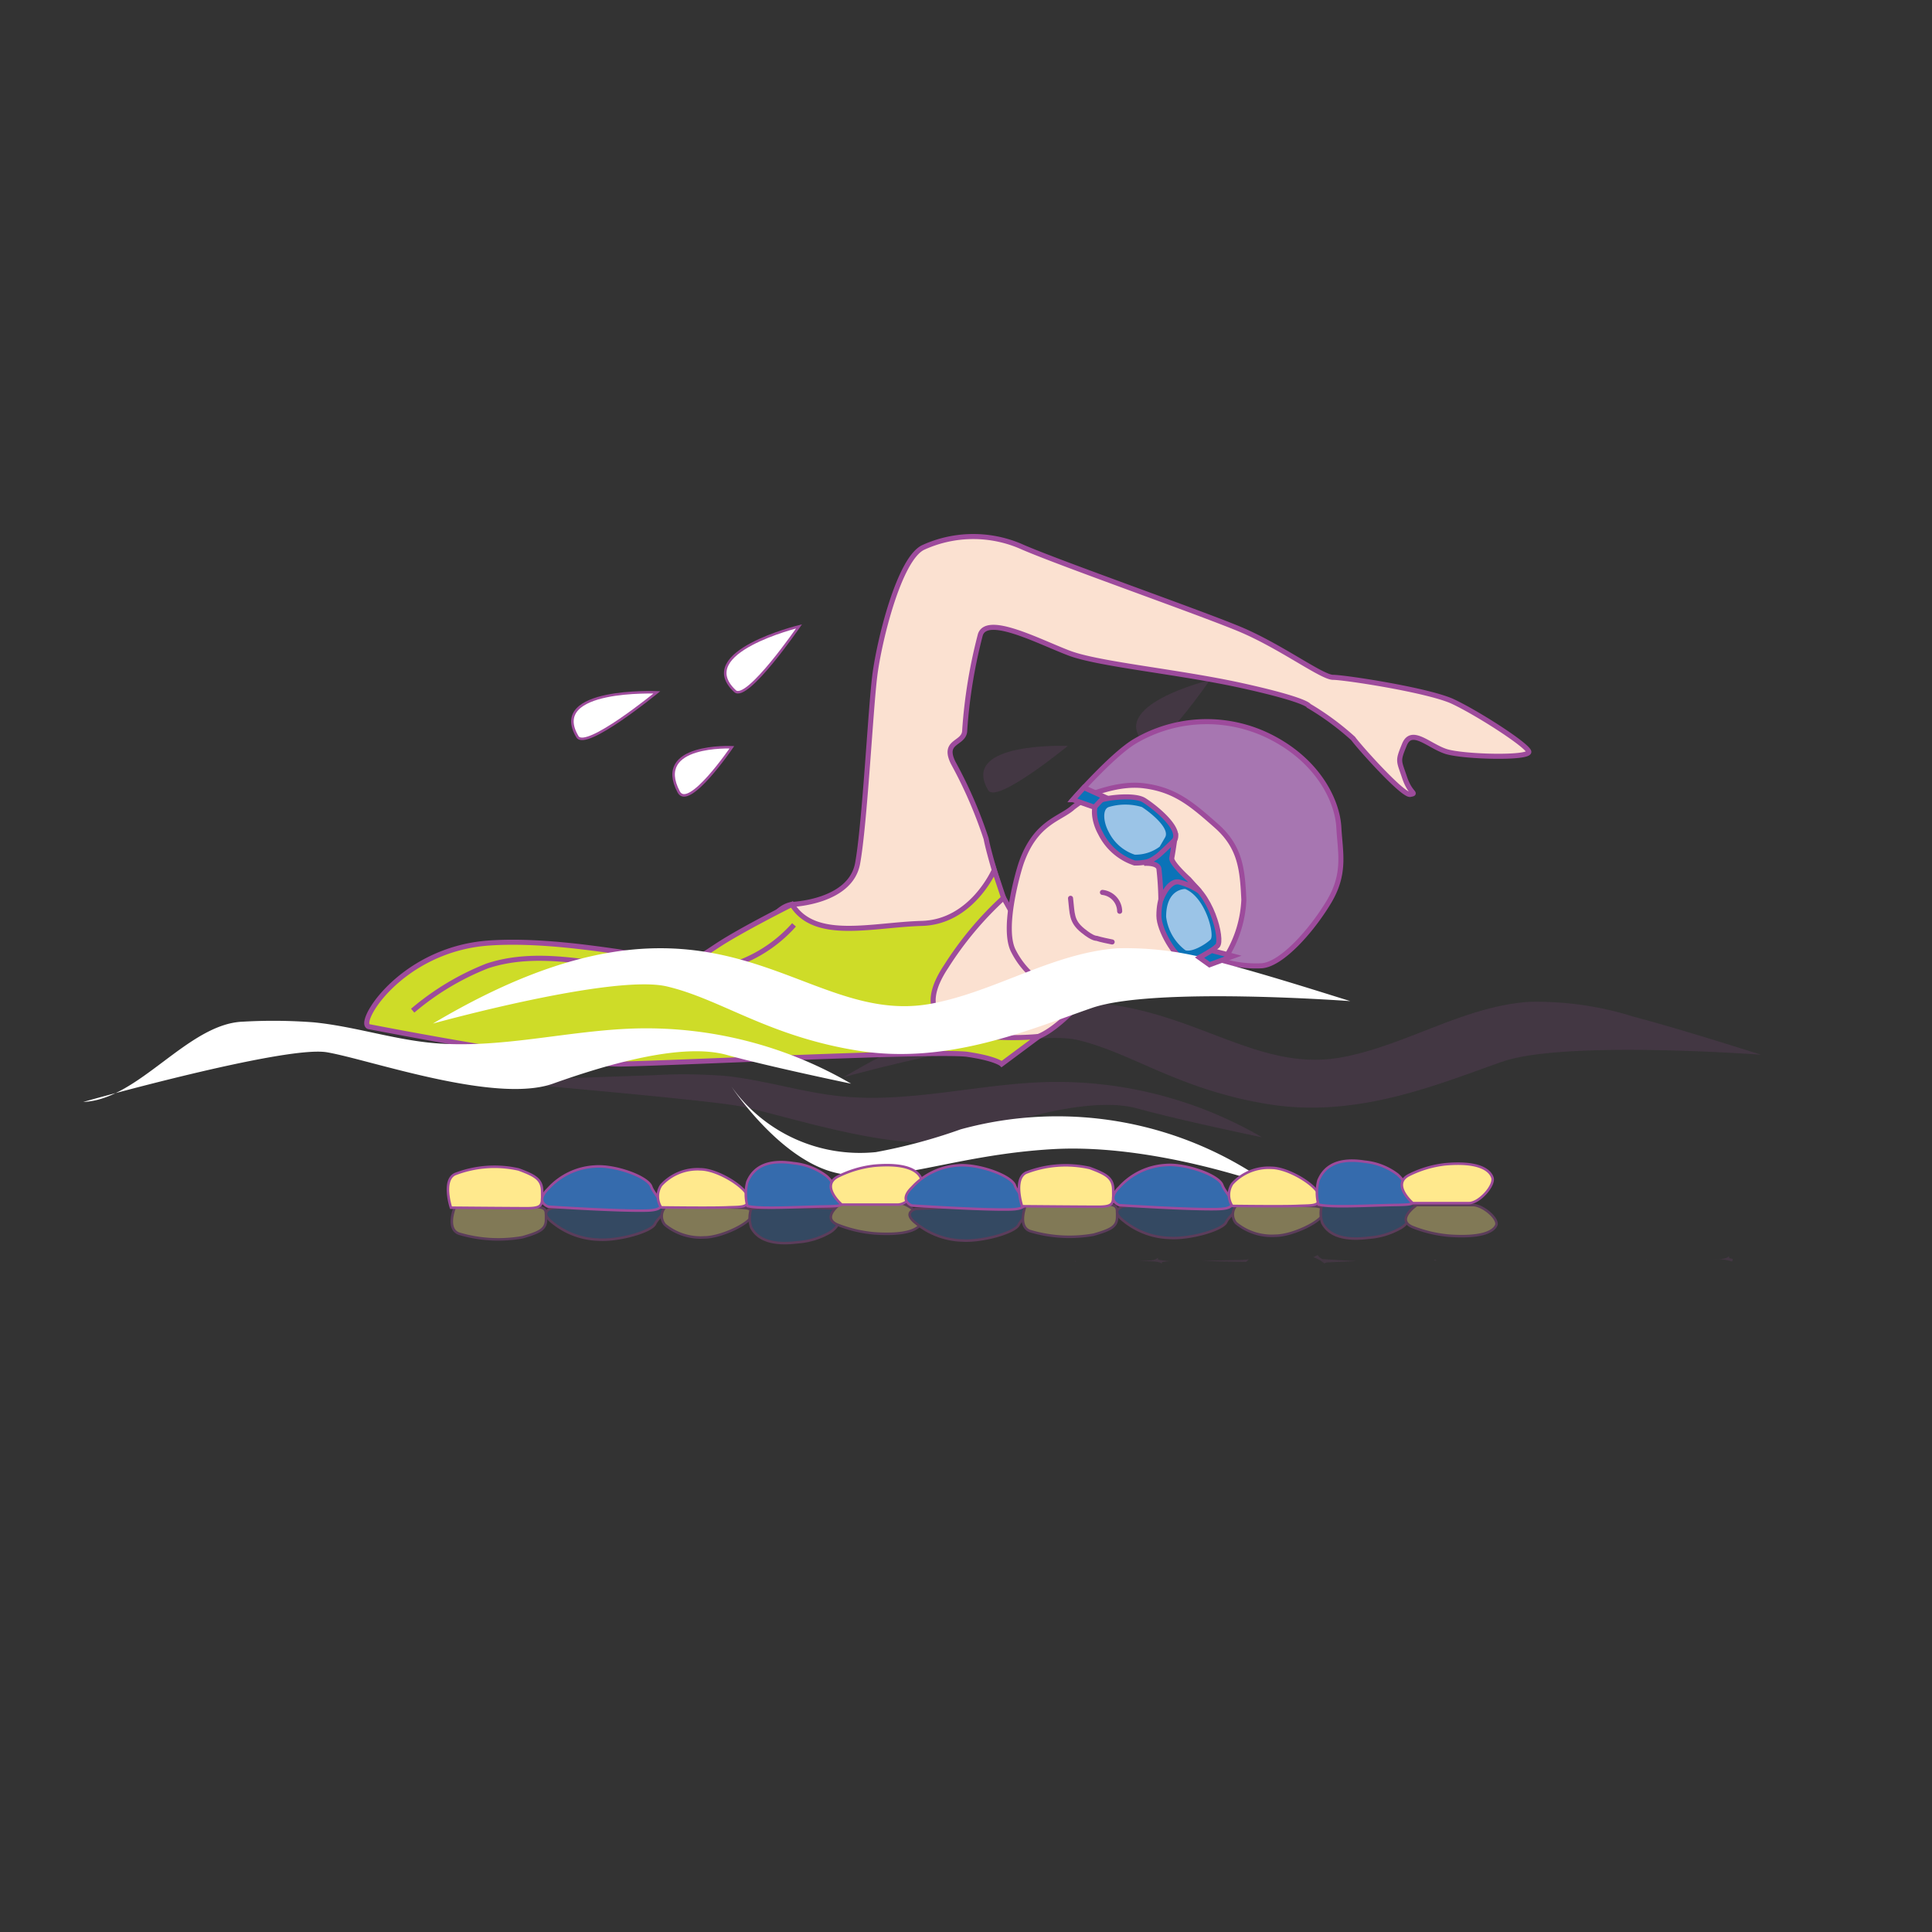 <svg id="word" xmlns="http://www.w3.org/2000/svg" viewBox="0 0 160 160"><rect x="0" y="0" width="160" height="160" fill="#333333" stroke="none"/><defs><style>.cls-1{opacity:0.16;}.cls-2{fill:#9c4c9c;}.cls-3{fill:#fbe1d1;}.cls-10,.cls-11,.cls-13,.cls-14,.cls-3,.cls-4,.cls-5,.cls-6,.cls-7{stroke:#9d4b9c;}.cls-10,.cls-11,.cls-13,.cls-14,.cls-3,.cls-4,.cls-6,.cls-7{stroke-miterlimit:10;}.cls-11,.cls-3,.cls-4,.cls-5,.cls-6,.cls-7{stroke-width:0.419px;}.cls-4{fill:#a776b1;}.cls-5{fill:#0b73b8;}.cls-6{fill:#cedc28;}.cls-11,.cls-7{fill:none;}.cls-10,.cls-8{fill:#fff;}.cls-9{fill:#9bc4e7;}.cls-10,.cls-13,.cls-14{stroke-width:0.21px;}.cls-11{stroke-linecap:round;}.cls-12{opacity:0.38;}.cls-13{fill:#ffe98d;}.cls-14{fill:#356bad;}</style></defs><g class="cls-1"><path class="cls-2" d="M126.6,82.971c-5.355.368-10.113,3.57-15.385,4.575-11.21,2.139-17.571-12.478-41.34,1.662,0,0,14.9-4.139,19.394-3.075s8.4,4.139,15.846,5.322,14.191-1.762,19.335-3.542,21.4-.565,21.4-.565c-3.515-1.1-7.031-2.207-10.59-3.158A26.74,26.74,0,0,0,126.6,82.971Z"/><path class="cls-2" d="M79.819,94.185c4.769-1.7,10.761-3.385,14.387-2.383s10.307,2.383,10.307,2.383a33.7,33.7,0,0,0-17.8-4.574c-5.711.15-11.384,1.76-17.068,1.181C66.4,90.462,63.253,89.423,60,89.1a43.947,43.947,0,0,0-5.852-.056l-13.743.481S57.627,90.99,61.1,91.582,75.049,95.882,79.819,94.185Z"/><path class="cls-2" d="M100.2,56.315s-8.759,2.137-5.3,5.36C95.885,62.593,100.2,56.315,100.2,56.315Z"/><path class="cls-2" d="M94.637,66.324s-6.51-.311-4.407,3.691C91.057,71.59,94.637,66.324,94.637,66.324Z"/><path class="cls-2" d="M88.426,61.777s-9.008-.386-6.58,3.674C82.537,66.606,88.426,61.777,88.426,61.777Z"/><path class="cls-2" d="M109.112,103.934a.88.88,0,0,0,.442.343s1.229.08,2.776.161c-1.392.059-2.456.113-2.456.113a1.145,1.145,0,0,0-.2.077,2.8,2.8,0,0,0-.912-.515A2.011,2.011,0,0,0,109.112,103.934Zm-20.112.5h.1l-.04.056A.314.314,0,0,0,89,104.432Zm7.24.087s-.016.052-.036.129c-.234-.217-.81-.185-1.688-.217l-.215-.006c.817-.032,1.359-.007,1.583-.271.02.1.036.164.036.164a5.921,5.921,0,0,0,1.088.12A5.889,5.889,0,0,0,96.24,104.519Zm6.367-.025c-.927-.01-2.039-.047-3.09-.067.954-.027,1.937-.066,2.769-.078a8.808,8.808,0,0,0,1.14-.059,2.957,2.957,0,0,0-.221.216C103.037,104.5,102.843,104.5,102.607,104.494Zm16.309-.091c-.043-.013-.1-.024-.15-.036a.319.319,0,0,0,.031-.033h.142Zm17.4-.093h.065l-.027.038A.345.345,0,0,0,136.316,104.31Zm5.556-.017c.665-.02,1.11-.028,1.308-.261.02.1.035.164.035.164.084.021.184.038.291.054-.015.057-.033.13-.051.224A3.9,3.9,0,0,0,141.872,104.293Z"/></g><path class="cls-3" d="M65.585,74.9s4.848-.17,5.439-3.4,1.065-12.686,1.419-15.524,2.011-9.7,4.021-10.643a9.979,9.979,0,0,1,8.278,0c3.311,1.419,14.427,5.321,17.856,6.74s6.859,4.021,7.805,4.021,7.923,1.064,9.933,2.01,6.031,3.524,6.268,4.127-5.44.462-6.859,0-2.838-2-3.429-.579-.473,1.3,0,2.72,1.064,1.3.473,1.419-4.139-3.829-4.73-4.634a22.642,22.642,0,0,0-3.666-2.7s-.118-.473-5.44-1.655-11.944-1.774-14.427-2.72-6.74-3.193-7.332-1.538a42.406,42.406,0,0,0-1.3,7.923c0,1.183-1.893.828-.947,2.72a37.1,37.1,0,0,1,2.72,6.268c.237,1.3,1.288,4.612,1.288,4.612s3.324,6.017,3.679,5.965a33.618,33.618,0,0,1,4,1.7s-3.414,4.282-5.424,4.282-6.326,1.235-8.4-3.429c-1.088-2.451-13.126-4.73-13.6-4.73S63.959,75.136,65.585,74.9Z"/><path class="cls-3" d="M93.966,64.254a16.424,16.424,0,0,0-5.085,2.6c-1.084.994-3.126,1.209-4.316,4.645-.219.632-1.6,5.334-.651,7.226a6.841,6.841,0,0,0,6.054,3.792,23.6,23.6,0,0,0,9.437-2.3c2.129-1.183,6.268-.355,6.859-4.021s.355-9.7-2.365-10.643S97.1,63.191,93.966,64.254Z"/><path class="cls-4" d="M88.855,66.226s3.272-3.75,5.15-4.85a11.714,11.714,0,0,1,11.471-.219c3.784,2.022,5.282,5.225,5.4,7.354s.591,3.823-.828,6.188-3.9,5.164-5.558,5.282A9.485,9.485,0,0,1,101.3,79.6a9.693,9.693,0,0,0,1.711-5.081c-.118-2.484-.272-4.357-2.282-6.131s-3.406-2.986-5.988-3.311S89.565,66.226,88.855,66.226Z"/><path class="cls-5" d="M96.686,70.6a4.41,4.41,0,0,1-2.72.872,4.867,4.867,0,0,1-2.838-2.483c-.592-1.065-.71-2.484,0-2.72s2.853-.473,3.614,0,3.126,2.291,2.535,3.311Z"/><path class="cls-6" d="M65.585,74.9s-4.021,2.011-6.031,3.312-1.892,1.5-4.967,1.1-9.065-1.56-14.068-1.217c-7.391.507-11.1,6.8-9.937,6.933,0,0,16.2,3.177,20.931,3.089s26.252-1.153,28.617-.8,2.825.8,2.825.8l3.067-2.282s-12.4,1.311-7.666-5.795a28.135,28.135,0,0,1,4.755-5.684l-.77-2.3s-1.854,4.3-5.993,4.416S67.477,77.971,65.585,74.9Z"/><path class="cls-5" d="M98.065,72.815s-2.089-.087-2.089,3.027c0,1.183,1.344,3.419,2.113,3.656s2.262-.7,2.736-1.172S100.312,73.761,98.065,72.815Z"/><path class="cls-7" d="M65.758,76.592a11.558,11.558,0,0,1-5.483,3.447c-6.446,1.82-13.554-2.147-19.914-.047A21.93,21.93,0,0,0,34.177,83.7"/><path class="cls-8" d="M111.823,82.909c-3.515-1.1-7.031-2.206-10.59-3.157a26.713,26.713,0,0,0-8.659-1.219c-5.355.367-10.113,3.569-15.385,4.575-11.21,2.138-17.571-12.478-41.34,1.661,0,0,14.9-4.138,19.394-3.074s8.4,4.139,15.846,5.321,14.19-1.762,19.334-3.541S111.823,82.909,111.823,82.909Z"/><path class="cls-8" d="M70.486,89.747a33.7,33.7,0,0,0-17.8-4.575c-5.712.151-11.384,1.76-17.068,1.182-3.248-.331-6.392-1.369-9.641-1.689a44.13,44.13,0,0,0-5.853-.055c-4.581.16-8.648,6.486-13.229,6.646,0,0,16.7-4.7,20.173-4.112s13.954,4.3,18.723,2.6,10.762-3.385,14.388-2.383S70.486,89.747,70.486,89.747Z"/><path class="cls-8" d="M60.585,90a13.065,13.065,0,0,0,11.952,5.413,44.948,44.948,0,0,0,7.018-1.885,30.24,30.24,0,0,1,25.861,4.755s-9.643-3.592-18.158-3.119-13.776,3.153-18.319,1.892S60.585,90,60.585,90Z"/><path class="cls-9" d="M96.04,70.118a3.352,3.352,0,0,1-2.065.662A3.7,3.7,0,0,1,91.821,68.9c-.449-.808-.539-1.885,0-2.065a4.765,4.765,0,0,1,2.744,0c.577.359,2.372,1.739,1.923,2.514Z"/><path class="cls-9" d="M98.16,73.625s-1.586-.066-1.586,2.3a4.1,4.1,0,0,0,1.6,2.774c.583.18,1.717-.53,2.076-.889S99.865,74.343,98.16,73.625Z"/><path class="cls-5" d="M98.458,72.815s-1.5-1.348-1.417-1.762.236-1.478.236-1.478-.818.8-1.3,1.23a4.264,4.264,0,0,1-1.234.695s1.116-.092,1.234.44a25.871,25.871,0,0,1,.163,2.583s.618-1.686,1.53-1.472a5.411,5.411,0,0,1,1.671.753Z"/><polygon class="cls-5" points="91.45 65.991 89.763 65.225 88.855 66.226 90.639 66.855 91.45 65.991"/><polygon class="cls-5" points="100.342 78.714 102.119 79.181 100.167 79.897 99.34 79.306 100.342 78.714"/><path class="cls-10" d="M66.17,51.876s-8.76,2.138-5.3,5.361C61.858,58.155,66.17,51.876,66.17,51.876Z"/><path class="cls-10" d="M60.61,61.886s-6.51-.311-4.407,3.691C57.03,67.151,60.61,61.886,60.61,61.886Z"/><path class="cls-10" d="M54.4,57.339s-9.008-.386-6.58,3.673C48.51,62.168,54.4,57.339,54.4,57.339Z"/><path class="cls-11" d="M91.3,73.905a1.6,1.6,0,0,1,1.426,1.562"/><path class="cls-11" d="M88.658,74.392c.153,1.257.035,1.889,1.022,2.684.918.74,1.109.6,1.2.648.11.053,1.1.27,1.223.286"/><g class="cls-12"><path class="cls-13" d="M37.667,99.973s-.746,1.786.337,2.191a11.419,11.419,0,0,0,5.272.3c1.372-.4,1.942-.645,1.942-1.454s.128-1.075-1.244-1.075S37.667,99.973,37.667,99.973Z"/><path class="cls-14" d="M45.731,100.039s-1.155.293,0,1.183a6.307,6.307,0,0,0,3.828,1.436c1.661.113,4.406-.657,4.694-1.309s1.878-1.512-.361-1.562S45.731,100.039,45.731,100.039Z"/><path class="cls-13" d="M55.072,99.993a1.1,1.1,0,0,0,0,1.442,4.661,4.661,0,0,0,3.25,1.042c1.444,0,3.9-1.214,3.972-1.871s-.578-.568-1.806-.613S55.072,99.993,55.072,99.993Z"/><path class="cls-14" d="M62.213,100.081a2.463,2.463,0,0,0,0,1.577c.318.592,1.114,1.556,3.82,1.222a6.218,6.218,0,0,0,2.718-.829,2.059,2.059,0,0,0,.866-1.132c.236-.74,1.111-.839-1.038-.863A54.912,54.912,0,0,0,62.213,100.081Z"/><path class="cls-13" d="M72.4,102.142c2.745.194,3.684-.362,3.9-.868s-1.083-1.669-1.95-1.669H69.708s-1.783,1.214-.341,1.821A10.812,10.812,0,0,0,72.4,102.142Z"/><path class="cls-14" d="M75.847,100.113s-1.155.292,0,1.183a6.32,6.32,0,0,0,3.828,1.436c1.661.112,4.405-.658,4.694-1.31s1.878-1.512-.361-1.562S75.847,100.113,75.847,100.113Z"/><path class="cls-13" d="M84.963,99.76s-.747,1.786.337,2.191a11.4,11.4,0,0,0,5.272.3c1.372-.4,1.942-.645,1.942-1.454s.128-1.075-1.244-1.075S84.963,99.76,84.963,99.76Z"/><path class="cls-14" d="M93.027,99.9s-1.155.292,0,1.183a6.313,6.313,0,0,0,3.828,1.436c1.661.112,4.405-.658,4.694-1.31s1.878-1.512-.361-1.562S93.027,99.9,93.027,99.9Z"/><path class="cls-13" d="M102.368,99.853a1.1,1.1,0,0,0,0,1.442,4.66,4.66,0,0,0,3.249,1.043c1.445,0,3.9-1.214,3.973-1.872s-.578-.568-1.806-.613S102.368,99.853,102.368,99.853Z"/><path class="cls-14" d="M109.508,99.705a2.473,2.473,0,0,0,0,1.578c.319.592,1.115,1.556,3.82,1.222a6.242,6.242,0,0,0,2.719-.829,2.06,2.06,0,0,0,.865-1.132c.236-.74,1.112-.839-1.037-.864A55.384,55.384,0,0,0,109.508,99.705Z"/><path class="cls-13" d="M120.013,102.335c2.745.193,3.684-.363,3.9-.869s-1.083-1.669-1.95-1.669h-4.639s-1.783,1.214-.341,1.821A10.826,10.826,0,0,0,120.013,102.335Z"/></g><path class="cls-13" d="M37.347,100.016s-.747-2.267.337-2.78a9.09,9.09,0,0,1,5.272-.385c1.372.513,1.942.818,1.942,1.845s.128,1.364-1.244,1.364S37.347,100.016,37.347,100.016Z"/><path class="cls-14" d="M45.411,99.932s-1.155-.371,0-1.5a5.61,5.61,0,0,1,3.828-1.823c1.661-.142,4.405.835,4.694,1.662s1.878,1.919-.361,1.983S45.411,99.932,45.411,99.932Z"/><path class="cls-13" d="M54.752,99.991a1.678,1.678,0,0,1,0-1.83A4.079,4.079,0,0,1,58,96.838c1.444,0,3.9,1.541,3.972,2.375s-.578.721-1.806.778S54.752,99.991,54.752,99.991Z"/><path class="cls-14" d="M61.893,99.879a3.927,3.927,0,0,1,0-2c.318-.751,1.114-1.974,3.819-1.55a5.383,5.383,0,0,1,2.719,1.051,2.652,2.652,0,0,1,.865,1.438c.236.938,1.112,1.064-1.037,1.095S62.96,100.149,61.893,99.879Z"/><path class="cls-13" d="M72.4,96.543c2.745-.246,3.684.46,3.9,1.1s-1.083,2.118-1.95,2.118H69.708s-1.783-1.54-.341-2.311A8.913,8.913,0,0,1,72.4,96.543Z"/><path class="cls-14" d="M75.527,99.839s-1.156-.371,0-1.5a5.606,5.606,0,0,1,3.828-1.823c1.661-.142,4.405.835,4.694,1.662s1.878,1.919-.361,1.983S75.527,99.839,75.527,99.839Z"/><path class="cls-13" d="M84.642,99.894s-.746-2.267.337-2.78a9.091,9.091,0,0,1,5.272-.385c1.373.513,1.942.818,1.942,1.845s.129,1.364-1.244,1.364S84.642,99.894,84.642,99.894Z"/><path class="cls-14" d="M92.707,99.81s-1.156-.371,0-1.5a5.606,5.606,0,0,1,3.827-1.823c1.662-.142,4.406.835,4.695,1.662s1.878,1.919-.361,1.983S92.707,99.81,92.707,99.81Z"/><path class="cls-13" d="M102.047,99.869a1.678,1.678,0,0,1,0-1.83,4.081,4.081,0,0,1,3.25-1.323c1.445,0,3.9,1.541,3.972,2.375s-.577.721-1.805.778S102.047,99.869,102.047,99.869Z"/><path class="cls-14" d="M109.188,99.757a3.938,3.938,0,0,1,0-2c.319-.751,1.114-1.974,3.82-1.55a5.374,5.374,0,0,1,2.718,1.051,2.657,2.657,0,0,1,.866,1.438c.236.938,1.111,1.064-1.037,1.095S110.256,100.027,109.188,99.757Z"/><path class="cls-13" d="M119.693,96.421c2.744-.246,3.683.46,3.9,1.1s-1.083,2.118-1.95,2.118H117s-1.784-1.54-.342-2.311A8.915,8.915,0,0,1,119.693,96.421Z"/></svg>
